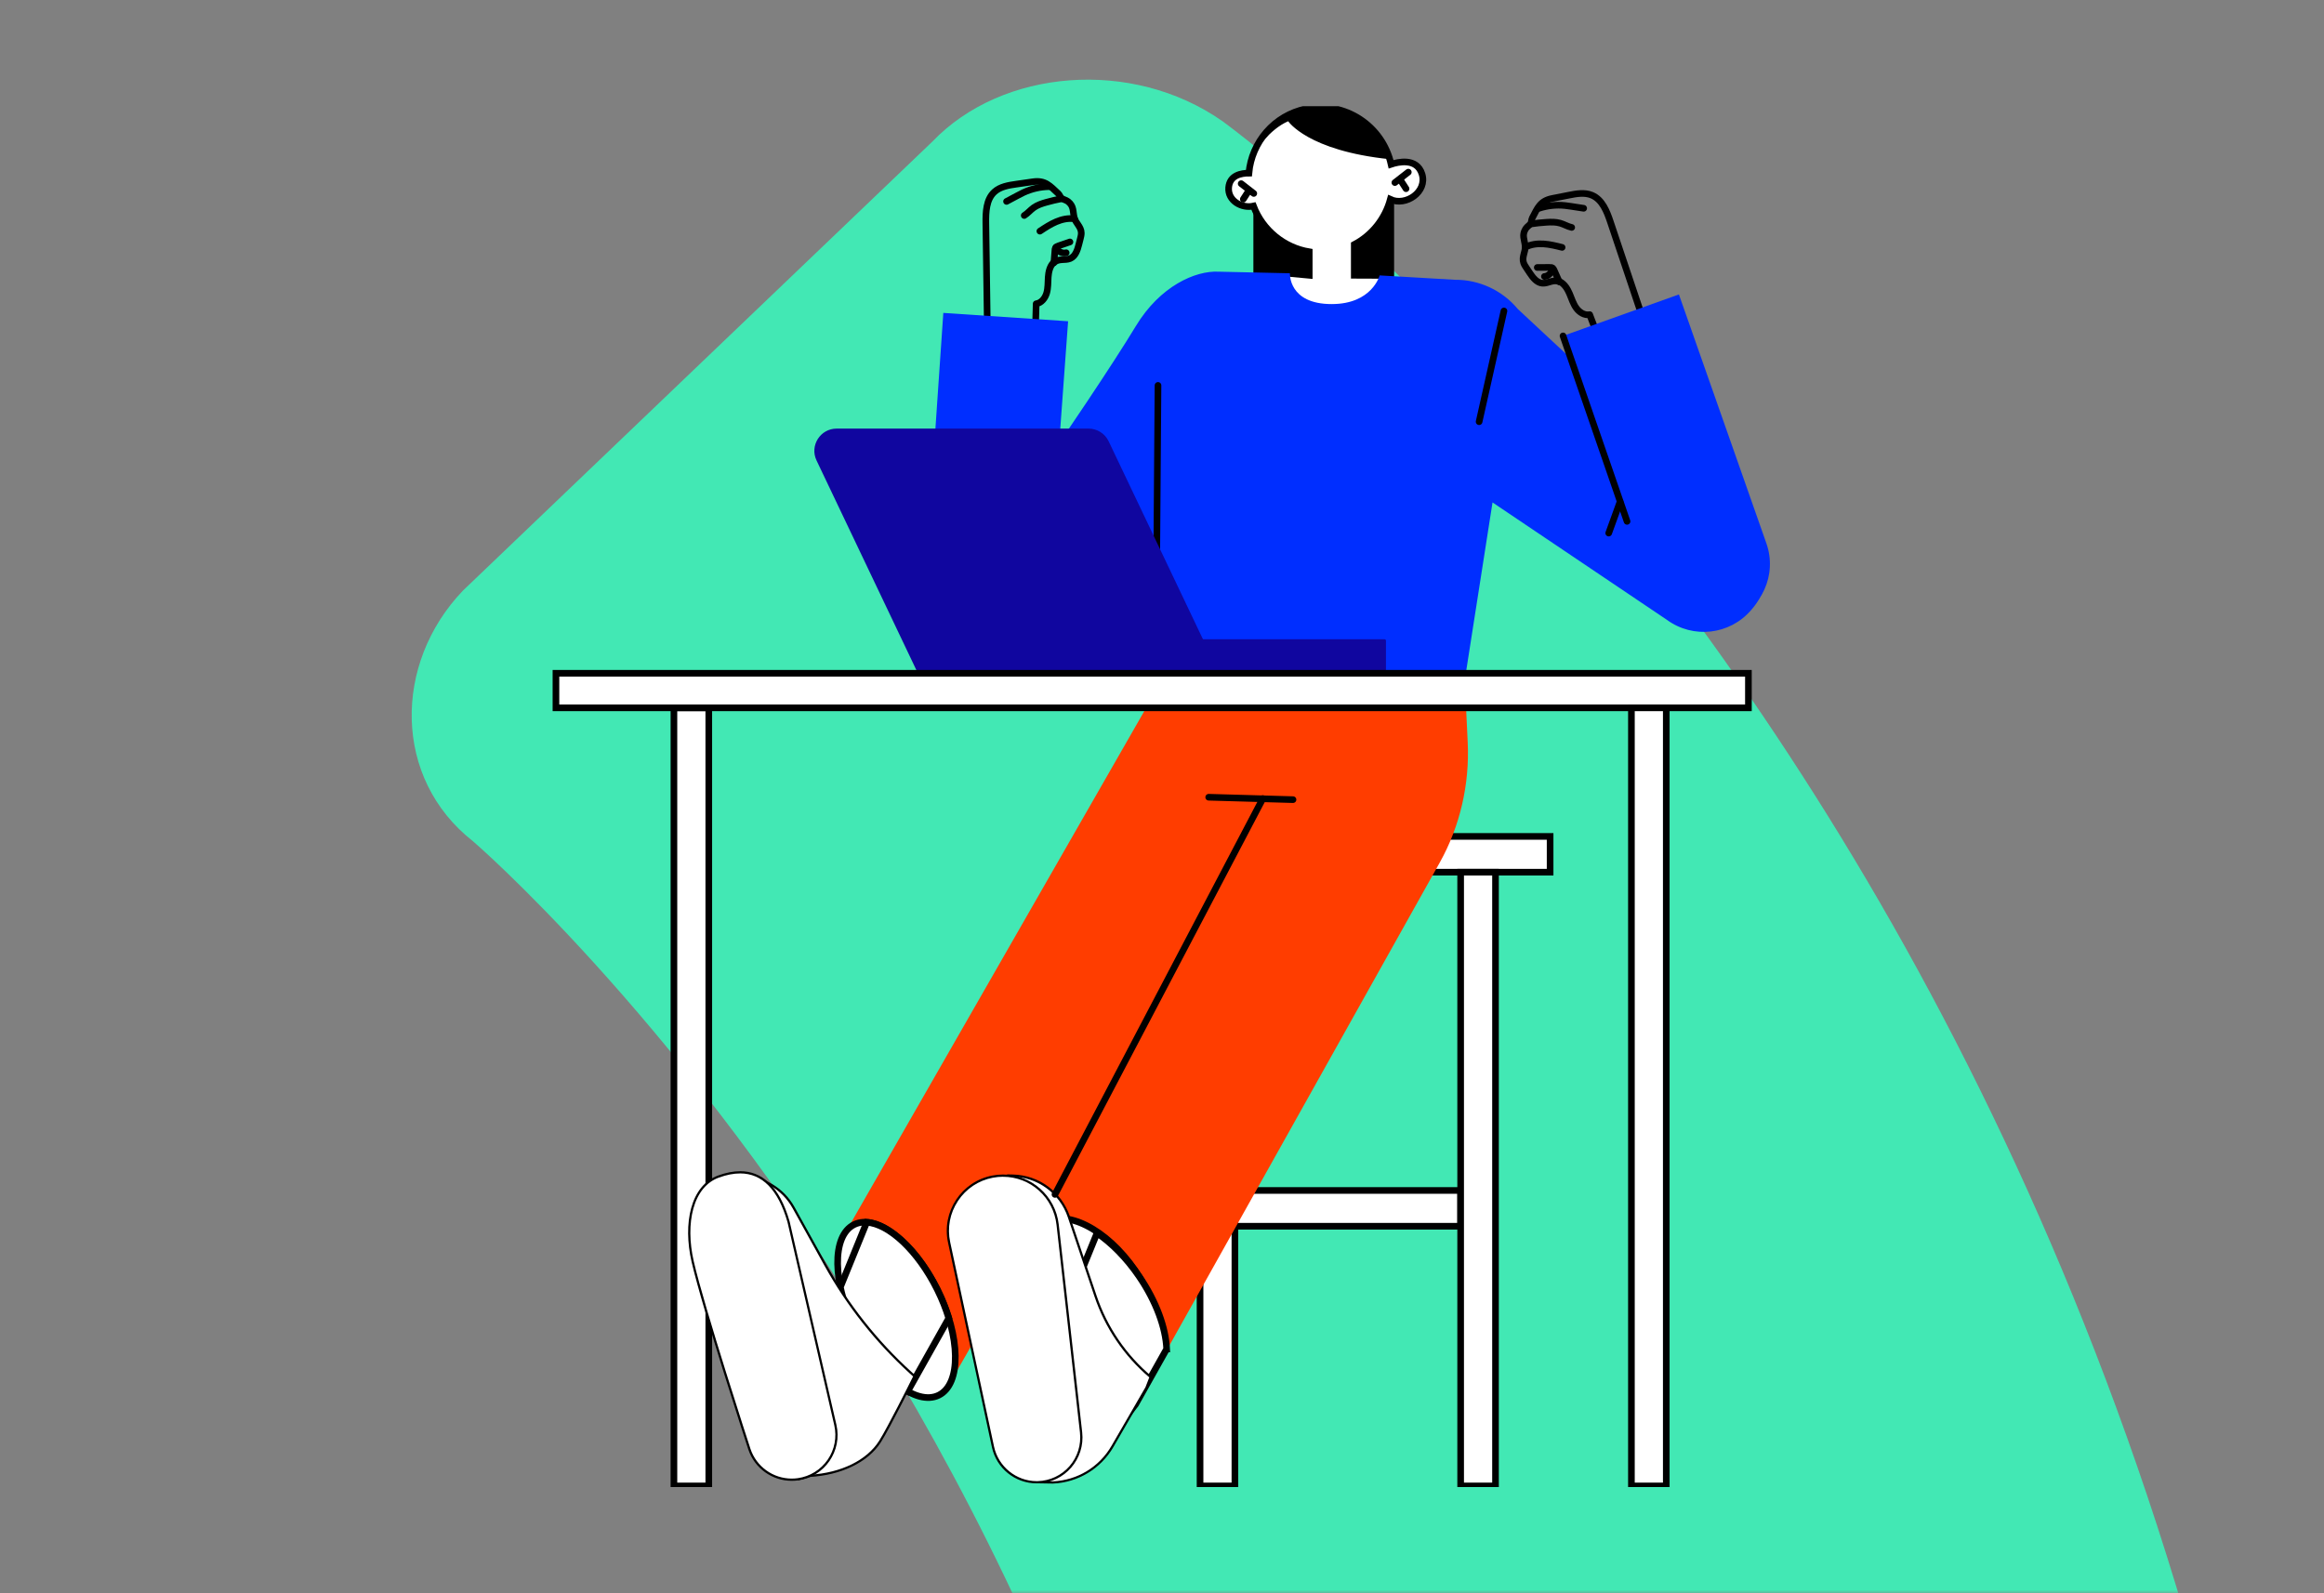<svg width="350" height="240" viewBox="0 0 350 240" fill="none" xmlns="http://www.w3.org/2000/svg">
<rect x="0" y="0" width="350" height="240" fill="#808080" stroke="none"/>
<mask id="mask0_6587_33335" style="mask-type:alpha" maskUnits="userSpaceOnUse" x="0" y="0" width="350" height="240">
<rect width="350" height="240" rx="16" fill="#D9D9D9"/>
</mask>
<g mask="url(#mask0_6587_33335)">
<path d="M191.538 777.804C179.507 787.24 159.955 785.668 147.923 774.659L75.733 705.46C65.205 694.452 65.205 678.725 77.237 669.289C77.237 669.289 188.53 584.363 188.53 400.359C188.53 227.363 71.221 126.711 71.221 126.711C59.19 117.275 59.19 99.976 69.717 88.967L140.404 21.341C150.931 10.332 170.483 8.76 184.019 18.196C184.019 18.196 350.959 137.72 350.959 400.359C353.967 659.852 191.538 777.804 191.538 777.804Z" fill="#42E8B4"/>
</g>
<g clip-path="url(#clip0_6587_33335)">
<path d="M219.977 179.324H185.822V184.713H219.977V179.324Z" fill="white" stroke="black" stroke-miterlimit="10"/>
<path d="M185.981 131.383H180.731V223.832H185.981V131.383Z" fill="white" stroke="black" stroke-miterlimit="10"/>
<path d="M233.45 125.992H176.665V131.381H233.45V125.992Z" fill="white" stroke="black" stroke-miterlimit="10"/>
<path d="M106.745 106.625H101.495V223.833H106.745V106.625Z" fill="white" stroke="black" stroke-miterlimit="10"/>
<path d="M148.684 48.437C148.615 43.819 148.545 38.255 148.473 33.638C148.449 31.944 148.514 30.029 149.77 28.897C150.642 28.11 151.878 27.908 153.041 27.742C153.878 27.621 154.714 27.502 155.553 27.381C157.412 27.114 158.108 27.977 159.386 29.168C159.592 29.361 159.655 29.664 159.855 29.836C160.124 30.067 160.554 30.121 160.85 30.357C161.756 31.081 161.548 31.81 161.783 32.776C161.992 33.631 162.839 34.147 162.844 35.109C162.844 35.394 162.774 35.676 162.703 35.952C162.629 36.246 162.552 36.537 162.478 36.831C162.268 37.659 161.969 38.594 161.187 38.937C160.787 39.112 160.334 39.092 159.899 39.123C159.464 39.154 158.996 39.258 158.722 39.596C158.774 38.955 158.825 38.313 158.877 37.67C158.886 37.56 158.895 37.443 158.949 37.347C159.045 37.167 159.254 37.087 159.446 37.022C160.009 36.829 160.572 36.636 161.135 36.443" stroke="black" stroke-linecap="round" stroke-linejoin="round"/>
<path d="M155.961 48.846C155.991 48.133 156.02 46.471 156.049 45.758C156.836 45.639 157.406 44.906 157.628 44.141C157.85 43.376 157.809 42.564 157.861 41.77C157.915 40.976 158.09 40.14 158.646 39.57" stroke="black" stroke-linecap="round" stroke-linejoin="round"/>
<path d="M161.83 32.96C160.895 32.823 159.933 33.034 159.063 33.404C158.193 33.774 157.397 34.299 156.609 34.821" stroke="black" stroke-linecap="round" stroke-linejoin="round"/>
<path d="M159.875 29.93C159.097 30.08 158.325 30.262 157.563 30.477C156.897 30.665 156.226 30.885 155.665 31.289C155.168 31.648 154.773 32.139 154.253 32.462" stroke="black" stroke-linecap="round" stroke-linejoin="round"/>
<path d="M157.966 28.113C156.634 28.14 155.307 28.452 154.1 29.019C153.815 29.154 153.537 29.302 153.259 29.45C152.703 29.746 152.144 30.044 151.588 30.34" stroke="black" stroke-linecap="round" stroke-linejoin="round"/>
<path d="M159.034 37.258C159.242 37.861 159.955 38.238 160.572 38.072" stroke="black" stroke-linecap="round" stroke-linejoin="round"/>
<path d="M247.247 47.48C245.782 43.1 244.002 37.828 242.537 33.448C242.001 31.842 241.304 30.057 239.741 29.405C238.658 28.952 237.424 29.171 236.272 29.4C235.442 29.564 234.612 29.727 233.782 29.891C231.939 30.255 231.571 31.3 230.759 32.849C230.629 33.1 230.67 33.405 230.537 33.634C230.36 33.941 229.97 34.134 229.77 34.455C229.156 35.437 229.595 36.058 229.692 37.047C229.777 37.922 229.149 38.691 229.463 39.599C229.557 39.871 229.716 40.111 229.876 40.349C230.044 40.6 230.212 40.853 230.378 41.104C230.851 41.815 231.443 42.598 232.295 42.663C232.73 42.694 233.15 42.528 233.571 42.412C233.993 42.295 234.469 42.239 234.841 42.468C234.578 41.88 234.318 41.29 234.056 40.703C234.011 40.602 233.964 40.497 233.881 40.42C233.731 40.283 233.506 40.277 233.302 40.279C232.708 40.283 232.112 40.288 231.517 40.292" stroke="black" stroke-linecap="round" stroke-linejoin="round"/>
<path d="M240.517 50.28C240.252 49.616 239.674 48.058 239.409 47.396C238.626 47.544 237.848 47.042 237.384 46.396C236.92 45.75 236.691 44.969 236.377 44.238C236.063 43.507 235.619 42.776 234.906 42.422" stroke="black" stroke-linecap="round" stroke-linejoin="round"/>
<path d="M229.714 37.24C230.553 36.8 231.528 36.679 232.473 36.742C233.417 36.805 234.341 37.034 235.258 37.265" stroke="black" stroke-linecap="round" stroke-linejoin="round"/>
<path d="M230.555 33.733C231.34 33.616 232.127 33.533 232.919 33.484C233.61 33.441 234.316 33.426 234.98 33.621C235.567 33.794 236.103 34.128 236.702 34.258" stroke="black" stroke-linecap="round" stroke-linejoin="round"/>
<path d="M231.753 31.386C233.02 30.971 234.374 30.823 235.7 30.96C236.014 30.991 236.325 31.04 236.635 31.087C237.258 31.184 237.882 31.278 238.505 31.375" stroke="black" stroke-linecap="round" stroke-linejoin="round"/>
<path d="M233.778 40.367C233.78 41.006 233.233 41.598 232.596 41.645" stroke="black" stroke-linecap="round" stroke-linejoin="round"/>
<path d="M209.955 28.133H188.762V45.376H209.955V28.133Z" fill="black"/>
<path d="M214.157 26.221C213.37 23.705 210.502 24.411 209.501 24.745C208.199 18.924 202.507 15.194 196.692 16.392C191.899 17.381 188.508 21.413 188.085 26.08C186.957 26.08 185.192 26.378 185.039 28.251C184.878 30.24 187.033 31.44 188.773 31.038C190.177 34.712 193.422 37.304 197.174 37.928V41.468L193.411 41.116L194.727 50.849L206.234 49.333L208.308 41.484L203.956 41.466V36.833C206.647 35.42 208.604 32.933 209.389 30.031C211.697 31.126 214.994 28.896 214.157 26.221Z" fill="white" stroke="black" stroke-miterlimit="10"/>
<path d="M172.59 106.67L127.46 185.421L142.465 209.386L201.287 106.625L172.59 106.67Z" fill="#FF3D00"/>
<path d="M194.066 106.625H220.793L221.04 111.817C221.34 118.161 219.88 124.458 216.842 129.908L173.481 207.377L155.271 186.215" fill="#FF3D00"/>
<path d="M200.562 45.803C206.651 45.803 207.781 41.486 207.781 41.486L219.098 42.143C222.767 42.114 226.256 43.735 228.597 46.561L263.47 79.043C266.87 82.523 267.049 88.026 263.876 91.718C263.82 91.783 263.766 91.846 263.71 91.911C260.514 95.636 254.986 96.268 251.03 93.362L224.778 75.685L220.737 101.543L148.823 101.419C146.215 101.39 138.637 95.254 143.192 90.379C143.192 90.379 164.12 60.604 171.056 49.124C174.701 43.091 180.022 40.752 183.505 40.923L194.265 41.163C194.265 41.163 194.005 45.805 200.562 45.805V45.803Z" fill="#002EFF"/>
<path d="M252.849 44.352L235.114 50.698L248.411 87.995C250.151 93.041 255.762 95.6 260.714 93.604C265.338 91.74 267.679 86.569 266.027 81.864L252.849 44.352Z" fill="#002EFF"/>
<path d="M160.859 48.393L142.066 47.133L139.368 86.636C138.949 91.958 143.073 96.544 148.408 96.69C153.394 96.827 157.603 93.019 157.966 88.047L160.859 48.393Z" fill="#002EFF"/>
<path d="M128.855 200.367C125.334 193.271 125.235 186.151 128.635 184.462C132.035 182.776 137.646 187.16 141.167 194.256C144.688 201.352 144.786 208.472 141.387 210.161C137.987 211.847 132.376 207.463 128.855 200.367Z" fill="white" stroke="black" stroke-miterlimit="10"/>
<path d="M158.475 199.86C154.208 193.634 153.533 186.68 156.968 184.323C160.404 181.966 166.65 185.103 170.917 191.329C175.185 197.554 175.86 204.509 172.424 206.866C168.989 209.22 162.743 206.085 158.475 199.86Z" fill="white" stroke="black" stroke-miterlimit="10"/>
<path d="M175.703 203.201C175.566 200.017 174.131 196.021 171.53 192.226C169.632 189.461 167.412 187.236 165.217 185.738L164.791 186.786L161.42 195.068L162.952 203.686L163.288 205.585L165.214 216.424L168.195 215.177L171.014 211.546L174.837 204.738L175.701 203.201H175.703Z" fill="white" stroke="black" stroke-miterlimit="10"/>
<path d="M126.558 193.875C126.989 195.931 127.754 198.149 128.855 200.367C131.015 204.72 133.959 208.048 136.7 209.587L142.889 198.564C142.456 197.158 141.887 195.709 141.167 194.258C138.24 188.362 133.874 184.341 130.53 184.117L126.561 193.875H126.558Z" fill="white" stroke="black" stroke-miterlimit="10"/>
<path d="M156.455 223.279L151.857 177.074L152.564 177.09C156.372 177.18 159.747 179.664 160.962 183.275L164.986 195.224C166.585 199.976 169.453 204.192 173.283 207.423L172.662 209.029L167.538 217.879C165.661 221.119 162.308 223.151 158.567 223.312L156.455 223.277V223.279Z" fill="white"/>
<path d="M152.043 177.248L152.559 177.259C156.298 177.347 159.61 179.787 160.803 183.33L164.826 195.279C166.423 200.022 169.276 204.234 173.084 207.476L172.512 208.957L167.394 217.795C165.548 220.984 162.247 222.984 158.567 223.143L156.609 223.11L152.046 177.244M151.673 176.898L156.304 223.439L158.572 223.477C162.353 223.316 165.788 221.235 167.686 217.961L172.817 209.1L173.485 207.371C169.635 204.151 166.748 199.928 165.147 195.169L161.124 183.22C159.881 179.531 156.464 177.013 152.571 176.921L151.673 176.901V176.898Z" fill="black"/>
<path d="M156.121 223.28C152.972 223.28 150.205 221.038 149.543 217.95L142.939 187.152C142.465 184.941 142.891 182.685 144.141 180.803C145.385 178.926 147.287 177.661 149.496 177.242C150.012 177.143 150.536 177.094 151.055 177.094C155.268 177.094 158.805 180.265 159.278 184.472L162.81 215.772C163.023 217.649 162.434 219.544 161.193 220.968C159.958 222.388 158.173 223.229 156.296 223.278C156.237 223.278 156.177 223.28 156.118 223.28H156.121Z" fill="white"/>
<path d="M151.055 177.263C155.183 177.263 158.648 180.371 159.112 184.491L162.644 215.791C162.851 217.623 162.277 219.469 161.068 220.857C159.864 222.241 158.123 223.061 156.293 223.108C156.235 223.108 156.179 223.111 156.121 223.111C153.05 223.111 150.353 220.924 149.707 217.912L143.102 187.115C142.638 184.948 143.055 182.739 144.28 180.894C145.5 179.055 147.363 177.814 149.527 177.404C150.032 177.308 150.545 177.258 151.055 177.258M151.055 176.922C150.53 176.922 149.998 176.971 149.465 177.072C144.798 177.96 141.775 182.528 142.775 187.184L149.379 217.982C150.063 221.175 152.88 223.445 156.123 223.445C156.183 223.445 156.244 223.445 156.305 223.443C160.35 223.337 163.436 219.78 162.981 215.75L159.449 184.45C158.958 180.091 155.268 176.922 151.057 176.922H151.055Z" fill="black"/>
<path d="M109.427 177.457L110.134 177.345C110.607 177.269 111.089 177.23 111.569 177.23C114.868 177.23 117.911 179.025 119.512 181.911L124.314 190.567C127.666 196.611 131.952 202.038 137.058 206.696L137.722 207.302C137.247 208.259 133.896 214.965 132.548 217.115C130.685 220.085 126.749 222.024 122.022 222.309H122.004L120.333 222.785L109.432 177.457H109.427Z" fill="white"/>
<path d="M111.569 177.062V177.399C114.805 177.399 117.792 179.159 119.364 181.992L124.166 190.648C127.527 196.708 131.824 202.148 136.944 206.82L137.514 207.34C136.875 208.621 133.706 214.954 132.405 217.026C130.571 219.948 126.684 221.861 122.01 222.141H121.975L121.939 222.152L120.454 222.574L109.636 177.594L110.163 177.511C110.627 177.437 111.102 177.399 111.571 177.399V177.062M111.571 177.062C111.087 177.062 110.598 177.101 110.111 177.179L109.225 177.32L120.21 222.993L122.031 222.475C126.455 222.211 130.678 220.408 132.692 217.203C134.161 214.864 137.931 207.262 137.931 207.262L137.173 206.571C132.091 201.933 127.799 196.501 124.464 190.485L119.662 181.828C118.014 178.857 114.897 177.062 111.573 177.062H111.571Z" fill="black"/>
<path d="M196.692 16.392C192.931 17.168 190.04 19.823 188.762 23.183C188.979 22.835 191.135 19.489 194.007 18.262C194.007 18.262 196.925 22.705 209.3 23.983C207.689 18.603 202.249 15.246 196.692 16.392Z" fill="black"/>
<path d="M119.243 222.891C116.355 222.891 113.794 221.05 112.87 218.312C112.802 218.103 105.962 197.157 104.325 190.048C103.657 187.144 103.635 184.292 104.262 182.015C104.937 179.573 106.308 177.914 108.23 177.218C109.387 176.799 110.477 176.586 111.472 176.586C114.886 176.586 117.339 179.093 118.763 184.036L125.809 214.648C126.231 216.482 125.863 218.422 124.796 219.972C123.731 221.521 122.049 222.562 120.185 222.824C119.873 222.869 119.557 222.889 119.243 222.889V222.891Z" fill="white"/>
<path d="M111.468 176.756C114.796 176.756 117.193 179.218 118.595 184.076L125.641 214.688C126.054 216.475 125.693 218.368 124.652 219.879C123.612 221.391 121.975 222.404 120.158 222.66C119.855 222.703 119.546 222.725 119.241 222.725C116.424 222.725 113.928 220.931 113.027 218.262C112.957 218.051 106.119 197.112 104.484 190.012C103.821 187.135 103.798 184.311 104.419 182.062C105.079 179.674 106.413 178.054 108.281 177.379C109.42 176.967 110.492 176.758 111.466 176.758M111.466 176.422C110.416 176.422 109.308 176.651 108.167 177.063C103.991 178.575 102.823 184.3 104.157 190.088C105.814 197.285 112.706 218.368 112.706 218.368C113.663 221.202 116.317 223.061 119.239 223.061C119.557 223.061 119.88 223.039 120.203 222.994C124.21 222.431 126.875 218.556 125.966 214.614L118.918 183.993C117.348 178.543 114.668 176.422 111.466 176.422Z" fill="black"/>
<path d="M210.071 27.502L212.094 25.93" stroke="black" stroke-linecap="round" stroke-linejoin="round"/>
<path d="M210.86 27.043L211.753 28.424" stroke="black" stroke-linecap="round" stroke-linejoin="round"/>
<path d="M188.822 29.14L186.925 27.664" stroke="black" stroke-linecap="round" stroke-linejoin="round"/>
<path d="M188.082 28.707L187.244 30.001" stroke="black" stroke-linecap="round" stroke-linejoin="round"/>
<path d="M174.398 58.055L174.205 84.107" stroke="black" stroke-linecap="round" stroke-linejoin="round"/>
<path d="M208.506 96.289H161.075C160.952 96.289 160.853 96.388 160.853 96.511V100.983C160.853 101.105 160.952 101.205 161.075 101.205H208.506C208.628 101.205 208.728 101.105 208.728 100.983V96.511C208.728 96.388 208.628 96.289 208.506 96.289Z" fill="#10069F"/>
<path d="M126.005 64.559H163.932C165.228 64.559 166.407 65.303 166.966 66.474L183.507 101.205H138.137L122.973 69.362C121.91 67.133 123.535 64.559 126.007 64.559H126.005Z" fill="#10069F"/>
<path d="M226.498 46.84L222.758 63.523" stroke="black" stroke-linecap="round" stroke-linejoin="round"/>
<path d="M235.397 50.598L245.038 78.534" stroke="black" stroke-linecap="round" stroke-linejoin="round"/>
<path d="M242.277 80.3L243.986 75.582" stroke="black" stroke-linecap="round" stroke-linejoin="round"/>
<path d="M182.032 120.09L194.729 120.453" stroke="black" stroke-linecap="round" stroke-linejoin="round"/>
<path d="M158.883 179.92L190.188 120.293" stroke="black" stroke-linecap="round" stroke-linejoin="round"/>
<path d="M263.315 101.418H83.727V106.623H263.315V101.418Z" fill="white" stroke="black" stroke-miterlimit="10"/>
<path d="M250.945 106.625H245.695V223.833H250.945V106.625Z" fill="white" stroke="black" stroke-miterlimit="10"/>
<path d="M225.227 131.383H219.977V223.832H225.227V131.383Z" fill="white" stroke="black" stroke-miterlimit="10"/>
</g>
<defs>
<clipPath id="clip0_6587_33335">
<rect width="208" height="208" fill="white" transform="translate(71 16)"/>
</clipPath>
</defs>
</svg>
